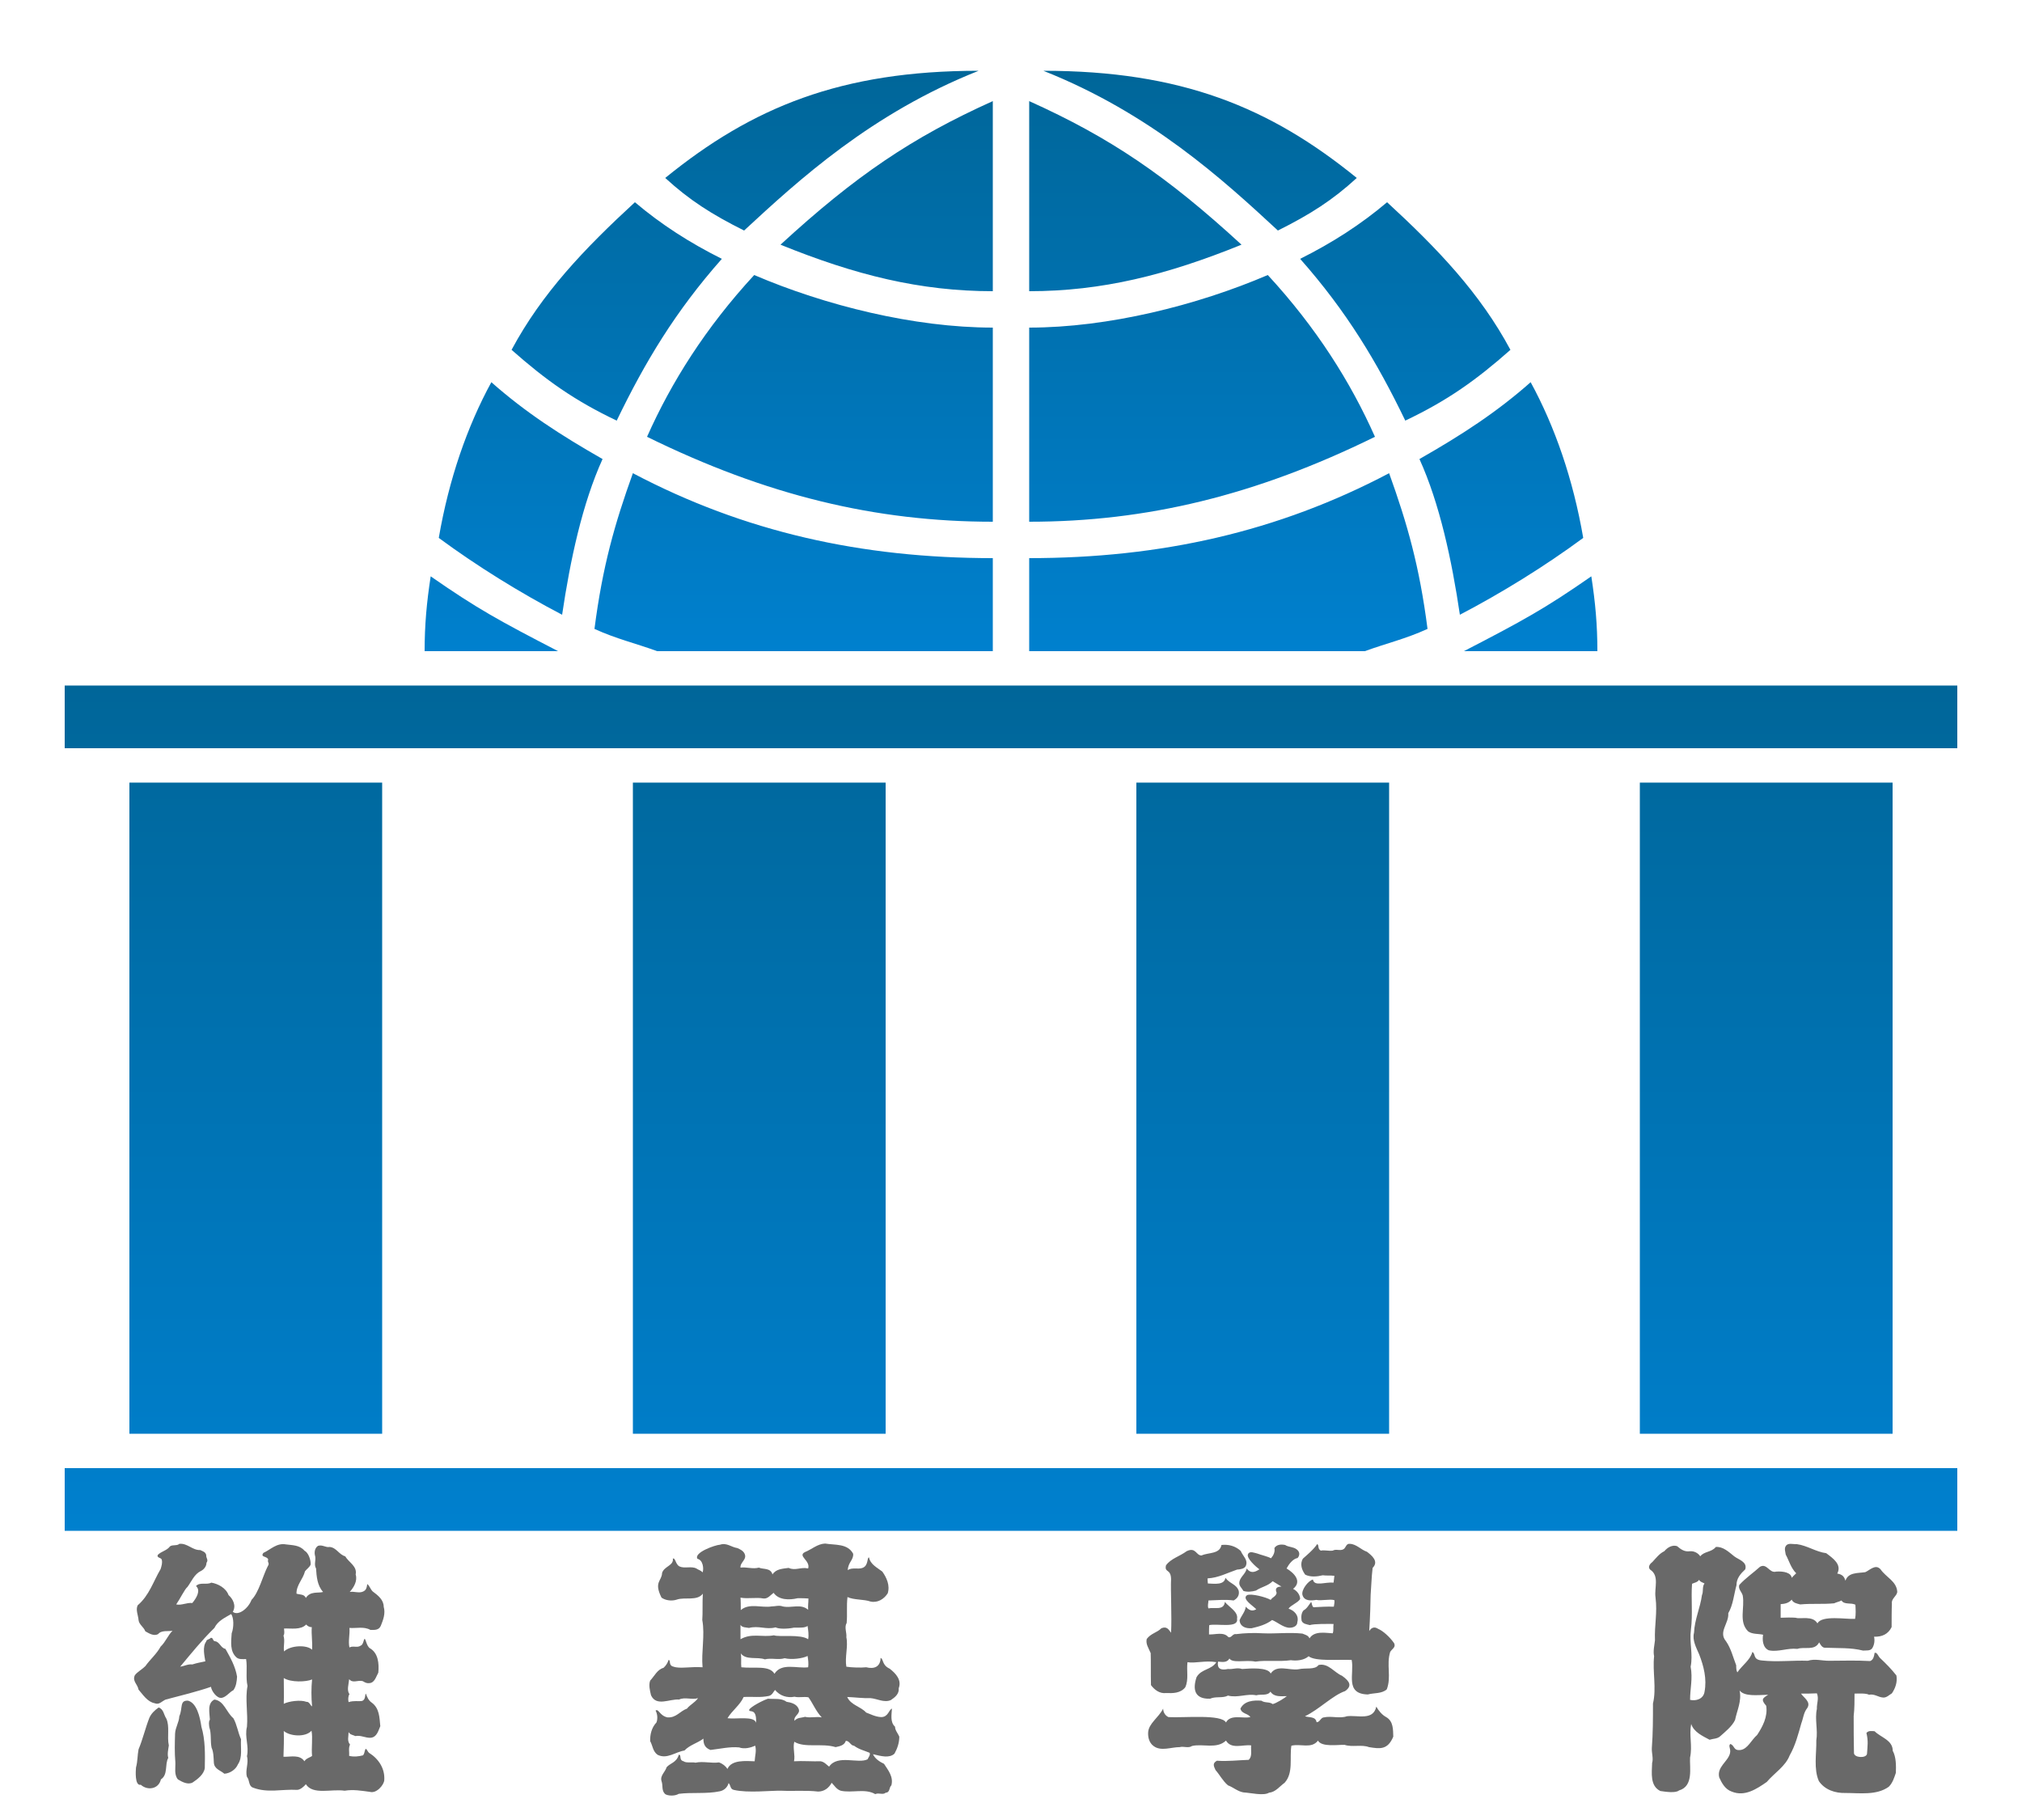 <?xml version="1.0" encoding="utf-8"?>
<!-- Generator: Adobe Illustrator 15.1.0, SVG Export Plug-In . SVG Version: 6.00 Build 0)  -->
<!DOCTYPE svg PUBLIC "-//W3C//DTD SVG 1.1//EN" "http://www.w3.org/Graphics/SVG/1.1/DTD/svg11.dtd">
<svg version="1.1" id="Layer_1" xmlns="http://www.w3.org/2000/svg" xmlns:xlink="http://www.w3.org/1999/xlink" x="0px" y="0px"
	 width="1000px" height="900px" viewBox="0 0 1000 900" enable-background="new 0 0 1000 900" xml:space="preserve">
<linearGradient id="SVGID_1_" gradientUnits="userSpaceOnUse" x1="525.079" y1="996.164" x2="525.079" y2="709.164" gradientTransform="matrix(1 0 0 -1 -25.08 1031.164)">
	<stop  offset="0" style="stop-color:#006699"/>
	<stop  offset="1" style="stop-color:#0080CE"/>
</linearGradient>
<path fill="url(#SVGID_1_)" d="M329,88c43-35,87-53,155-53c-53,21-89,54-116,79C352,106,341,99,329,88z M671,88c-43-35-87-53-155-53
	c53,21,89,54,116,79C648,106,659,99,671,88z M491,144c-36,0-68-8-105-23c37-34,65-53,105-71V144z M509,144c36,0,68-8,105-23
	c-37-34-65-53-105-71V144z M357,128c-16-8-30-17-43-28c-25,23-46,45-61,73c17,15,31,25,52,35C319,179,334,154,357,128z M643,128
	c16-8,30-17,43-28c25,23,46,45,61,73c-17,15-31,25-52,35C681,179,666,154,643,128z M491,162c-39,0-83-11-118-26c-24,26-41,53-53,80
	c59,29,113,42,171,42V162z M509,162c39,0,83-11,118-26c24,26,41,53,53,80c-59,29-113,42-171,42V162z M243,189c17,15,34,26,55,38
	c-10,22-16,50-20,77c-21-11-42-24-61-38C222,237,231,211,243,189z M757,189c-17,15-34,26-55,38c10,22,16,50,20,77c21-11,42-24,61-38
	C778,237,769,211,757,189z M491,322H325c-11-4-20-6-31-11c4-31,10-52,19-77c55,29,113,42,178,42V322z M509,322h166c11-4,20-6,31-11
	c-4-31-10-52-19-77c-55,29-113,42-178,42V322z M210,322c0-13,1-24,3-37c23,16,34,22,63,37H210z M790,322c0-13-1-24-3-37
	c-23,16-34,22-63,37H790z"/>
<g>
	
		<linearGradient id="SVGID_2_" gradientUnits="userSpaceOnUse" x1="525.079" y1="692.164" x2="525.079" y2="274.164" gradientTransform="matrix(1 0 0 -1 -25.08 1031.164)">
		<stop  offset="0" style="stop-color:#006699"/>
		<stop  offset="1" style="stop-color:#0080CE"/>
	</linearGradient>
	<rect x="32" y="339" fill="url(#SVGID_2_)" width="936" height="31"/>
	
		<linearGradient id="SVGID_3_" gradientUnits="userSpaceOnUse" x1="151.58" y1="692.164" x2="151.58" y2="274.164" gradientTransform="matrix(1 0 0 -1 -25.08 1031.164)">
		<stop  offset="0" style="stop-color:#006699"/>
		<stop  offset="1" style="stop-color:#0080CE"/>
	</linearGradient>
	<rect x="64" y="387" fill="url(#SVGID_3_)" width="125" height="322"/>
	
		<linearGradient id="SVGID_4_" gradientUnits="userSpaceOnUse" x1="400.58" y1="692.164" x2="400.58" y2="274.164" gradientTransform="matrix(1 0 0 -1 -25.08 1031.164)">
		<stop  offset="0" style="stop-color:#006699"/>
		<stop  offset="1" style="stop-color:#0080CE"/>
	</linearGradient>
	<rect x="313" y="387" fill="url(#SVGID_4_)" width="125" height="322"/>
	
		<linearGradient id="SVGID_5_" gradientUnits="userSpaceOnUse" x1="649.579" y1="692.164" x2="649.579" y2="274.164" gradientTransform="matrix(1 0 0 -1 -25.08 1031.164)">
		<stop  offset="0" style="stop-color:#006699"/>
		<stop  offset="1" style="stop-color:#0080CE"/>
	</linearGradient>
	<rect x="562" y="387" fill="url(#SVGID_5_)" width="125" height="322"/>
	
		<linearGradient id="SVGID_6_" gradientUnits="userSpaceOnUse" x1="898.579" y1="692.164" x2="898.579" y2="274.164" gradientTransform="matrix(1 0 0 -1 -25.08 1031.164)">
		<stop  offset="0" style="stop-color:#006699"/>
		<stop  offset="1" style="stop-color:#0080CE"/>
	</linearGradient>
	<rect x="811" y="387" fill="url(#SVGID_6_)" width="125" height="322"/>
	
		<linearGradient id="SVGID_7_" gradientUnits="userSpaceOnUse" x1="525.079" y1="692.164" x2="525.079" y2="274.164" gradientTransform="matrix(1 0 0 -1 -25.08 1031.164)">
		<stop  offset="0" style="stop-color:#006699"/>
		<stop  offset="1" style="stop-color:#0080CE"/>
	</linearGradient>
	<rect x="32" y="726" fill="url(#SVGID_7_)" width="936" height="31"/>
</g>
<g enable-background="new    ">
	<path fill="#696969" d="M182.899,886.08c-4.2-0.561-8.12-1.26-12.46-0.561c-6.58-0.979-15.68,2.24-19.18-3.22
		c-0.84,1.12-2.8,2.8-4.34,2.8c-7.7-0.42-14.56,1.681-21.84-1.119c-2.24-0.841-1.54-3.641-2.94-5.32c-0.98-3.36,0.98-6.72,0-10.22
		c1.12-5.04-1.26-9.521,0-14.561c0.56-6.58-0.98-13.72,0.28-20.16c-0.98-4.199,0-8.96-0.7-13.3c-1.4,0-3.36,0.28-4.62-0.699
		c-3.5-2.94-2.8-7.841-2.52-12.04c1.12-2.94,1.12-7.7-0.28-9.521c-3.08,1.82-6.58,3.36-8.26,6.86c-6.16,6.02-11.48,12.6-16.94,19.18
		c1.96-0.28,3.92-1.4,6.02-1.12c2.1-0.7,4.48-1.12,6.44-1.54c-0.42-2.66-1.54-7.14,0.42-9.8c0.14-1.12,1.68-0.979,2.24-1.82
		c1.4-0.14,0.84,1.54,2.1,1.681c2.38,0.279,2.8,3.359,5.18,3.779c2.52,4.48,4.9,8.681,5.74,13.721c-0.14,2.38-0.42,4.76-1.82,6.72
		c-1.82,0.84-3.5,3.359-5.74,3.78c-2.52,0.42-5.18-3.641-5.32-5.46c-6.44,2.239-15.4,4.479-22.4,6.3c-1.82,0.7-3.22,2.8-5.46,1.819
		c-3.64-0.699-5.74-4.199-7.98-6.72c-0.42-2.66-3.22-4.2-1.82-7.14c1.26-1.68,3.5-2.8,5.18-4.48c2.38-3.359,5.6-6.02,7.56-9.659
		c2.52-2.381,3.5-5.46,5.88-7.841c-2.1,0.42-5.46-0.42-7.14,1.681c-2.24,1.12-4.48-0.42-6.3-1.4c-0.84-2.24-3.08-3.22-3.36-5.6
		c-0.14-2.24-1.54-5.04-0.42-7.28c5.74-4.9,7.7-11.76,11.34-17.92c0.42-1.4,0.98-3.08,0.56-4.62c-0.28-1.12-2.66-0.84-1.96-2.38
		c1.82-1.82,4.48-2.1,6.02-4.2c1.26-0.979,3.5-0.14,4.62-1.26c4.06-0.42,6.44,3.22,10.36,3.08c1.12,0.56,2.52,0.84,2.94,2.38
		c-0.14,1.68,1.26,2.38,0.14,3.92c0,1.68-1.26,3.36-2.8,4.061c-3.22,1.54-4.62,5.18-6.58,7.84c-1.4,1.12-3.64,5.88-5.6,8.68
		c2.8,0.56,5.04-0.98,7.98-0.7c1.96-2.38,4.34-6.16,1.82-8.399c1.96-2.101,5.32-0.42,7.56-1.681c3.36,0.561,7.28,2.66,8.54,6.16
		c2.1,1.82,3.92,5.18,2.1,8.26c2.66,2.24,7.7-1.68,9.24-5.88c3.64-3.64,5.6-11.899,7.98-16.52c1.26-1.96-0.28-1.68,0.28-3.5
		c-0.56-1.68-4.06-0.98-2.38-3.22c3.64-1.681,6.58-5.04,11.2-4.2c3.08,0.42,6.72,0.28,9.1,3.08c1.96,0.979,3.22,4.62,3.08,6.859
		c-0.42,1.261-2.1,2.38-2.8,3.36c-0.98,3.92-4.34,6.86-4.2,11.06c1.68,0.561,3.78,0.141,4.62,2.101c2.24-3.5,6.16-2.24,8.54-2.94
		c-2.94-3.22-3.22-7.7-3.5-11.62c-1.12-1.96,0-3.92-0.42-6.02c-0.56-1.82-0.28-4.061,1.4-5.18c2.24-0.7,3.78,0.979,5.74,0.56
		c3.36,0.28,4.62,3.78,7.7,4.62c1.82,3.08,6.02,4.899,5.18,8.96c0.98,3.22-0.84,6.3-2.94,8.68c1.96-0.42,4.48,0.7,6.44-0.14
		c1.82-0.7,1.96-2.101,2.24-3.78c1.12,0.84,1.54,2.521,2.66,3.64c2.66,1.96,5.46,4.2,5.46,7.561c0.98,3.359-0.28,6.58-1.4,9.38
		c-0.98,2.38-3.22,2.1-5.18,2.1c-3.22-1.819-7-0.699-10.36-0.979c0.28,3.22-0.7,6.58,0,9.66c1.82-0.98,3.78,0.279,5.46-0.841
		c1.54-0.56,1.4-2.939,2.1-3.5c0.84,1.4,0.98,3.36,2.38,4.62c4.34,2.38,4.76,7.7,4.34,12.181c-1.12,1.96-1.82,5.18-4.62,5.18
		c-1.26,0.14-2.1-0.42-3.08-0.98c-2.38-0.699-4.9,1.261-6.72-0.979c-0.28,2.8-1.26,5.46,0.14,7.42c-0.7,1.12-0.7,2.66-0.42,3.92
		c2.66-0.84,4.76-0.28,6.58-0.56c1.96-0.561,1.4-3.08,1.96-3.641c0.56,1.54,1.26,3.36,2.94,4.48c3.78,2.8,3.78,7.279,4.2,11.62
		c-0.98,2.239-1.68,5.46-4.76,5.739c-2.66,0.141-4.9-1.399-7.56-0.84c-1.12-0.56-2.52-0.56-3.36-1.96c0,2.24-0.84,4.34,0.7,6.16
		c-0.84,1.82-0.28,3.64-0.42,5.6c2.38,0.561,4.76,0.28,6.86-0.279c0.84-0.98,0.7-2.24,1.26-3.221c0.84,0.28,0.98,1.4,1.68,1.96
		c4.76,2.94,7.98,7.84,7.56,13.58C189.899,882.58,186.26,887.06,182.899,886.08z M83.22,869.28c-1.82,3.22,0,8.26-3.64,10.64
		c-1.12,4.9-6.72,5.6-9.94,2.66c-3.08,0.7-2.52-7-2.38-8.54c0.84-3.08,0.7-6.16,1.26-8.96c2.1-5.04,3.36-10.5,5.32-15.54
		c0.98-2.24,2.66-3.78,4.62-5.18c2.52,0.84,2.52,3.64,3.78,5.46c1.82,3.92,0.28,8.96,1.26,13.3
		C83.22,865.08,82.66,867.46,83.22,869.28z M95.26,881.46c-2.38,1.26-5.18-0.28-7.28-1.54c-1.96-2.38-1.12-5.74-1.26-8.54
		c-0.42-4.76-0.28-9.24-0.14-14c0.14-3.22,1.96-5.6,2.1-8.68c1.82-4.06,0-7.98,4.34-7.7c4.2,1.12,5.88,7.84,6.58,12.88
		c1.96,6.44,1.82,13.72,1.68,20.44C100.86,877.4,97.78,879.78,95.26,881.46z M117.659,872.5c-1.12,2.66-4.06,4.48-6.72,4.62
		c-1.82-1.68-5.04-2.24-5.18-5.6c-0.14-2.521-0.14-5.181-1.12-7.28c-0.7-3.36,0-7-1.12-10.08c-0.14-1.26-0.42-2.8,0.28-3.78
		c-0.14-3.5-1.4-8.12,2.24-9.939c4.76,0.56,5.88,6.3,9.38,9.239c1.82,3.221,2.24,7,3.78,10.36
		C118.92,864.38,120.04,869,117.659,872.5z M154.199,804.601c-1.12,0.14-2.1-0.561-2.8-1.261c-2.66,2.801-7.42,1.82-10.92,1.961
		c0,1.119,0.42,2.52-0.28,3.5c0.84,2.659-0.14,5.18,0.28,7.84c3.22-3.08,11.34-3.36,13.86-0.841
		C154.619,811.88,153.919,808.521,154.199,804.601z M154.059,855.84c-2.94,3.36-10.64,2.8-13.72,0.141
		c0.14,4.479,0,8.54-0.14,12.739c3.64,0.141,7.98-1.26,10.36,2.24c0.84-1.54,3.08-1.96,3.78-2.66
		C153.919,864.38,154.76,859.34,154.059,855.84z M154.34,830.5c-2.94,1.26-10.5,1.54-14-0.7c0,4.341,0.14,8.4,0,12.74
		c2.38-1.26,8.26-2.1,11.2-0.979c1.54-0.141,1.96,1.96,2.8,2.239C153.919,839.32,153.919,834.7,154.34,830.5z"/>
	<path fill="#696969" d="M442.379,867.18c-2.52,2.38-6.58,1.261-10.64,0.28c0.979,2.24,3.359,3.78,5.46,4.76
		c2.1,3.221,4.76,6.44,3.64,10.641c-1.26,1.12-0.56,3.5-2.8,3.64c-1.54,1.26-3.22-0.14-5.18,0.7c-5.04-2.94-11.48-0.42-17.08-1.681
		c-2.101-0.699-3.08-2.52-4.48-3.92c-1.399,2.66-3.779,4.341-6.72,4.341c-5.74-0.7-12.18-0.141-18.06-0.421
		c-5.32-0.14-16.66,1.261-23.66-0.42c-1.82-0.42-1.4-2.239-2.52-3.359c-0.561,2.1-2.24,3.64-4.341,4.06
		c-6.439,1.4-13.859,0.42-20.3,1.26c-2.1,1.261-5.459,0.98-6.72,0.141c-1.96-1.82-0.98-4.2-1.82-6.44
		c-0.84-2.66,1.82-4.479,2.52-6.859c1.82-2.101,4.899-2.24,6.02-6.16c1.54-0.141-0.14,2.66,2.38,3.22c1.12,0.98,4.341,0.28,5.88,0.7
		c3.78-0.84,7.98,0.42,11.62-0.14c1.96,0.699,3.221,1.819,4.2,3.22c1.96-4.62,9.1-3.92,13.44-3.78c0.14-2.8,0.979-4.899,0.279-7.7
		c-2.239,0.98-5.319,1.82-7.979,0.84c-4.76-0.42-9.24,0.7-14.14,1.261c-3.08-1.12-3.5-3.36-3.5-5.601
		c-2.94,2.24-6.721,3.08-9.381,5.88c-4.479,0.7-8.68,4.48-13.299,2.101c-2.38-1.68-2.38-4.48-3.64-6.72
		c-0.14-3.221,0.7-6.721,3.08-9.24c0.7-1.68,0.56-4.2-0.42-5.88c1.54-1.12,1.96,2.52,5.88,3.359c4.34,0.28,6.16-3.08,9.66-4.34
		c1.68-2.1,3.92-2.939,5.46-5.18c-2.94,0.979-6.44-0.7-9.38,0.7c-4.62-0.42-11.2,3.64-13.86-2.101c-0.56-2.239-1.26-5.18-0.42-7.279
		c2.1-2.24,3.5-5.46,6.58-6.301c1.26-1.119,2.1-2.52,2.52-3.92c1.261,0.141-0.28,2.801,2.521,3.36c3.08,1.12,8.399-0.14,14.279,0.28
		c-0.699-7.561,1.261-15.82-0.14-23.38c0.28-3.08,0-9.101,0.28-13.021c-2.8,3.78-8.96,1.54-12.88,2.94
		c-2.521,0.84-5.6,0.42-7.56-0.98c-3.92-7.84,0.14-8.119,0.28-12.18c0.98-3.36,5.88-3.64,5.32-7.14
		c1.399-0.42,1.26,2.939,3.359,3.92c2.38,1.12,5.88-0.28,8.261,0.979c0.979,0.7,2.38,0.98,3.079,1.96c0.7-1.68,0.28-6.159-2.52-6.72
		c-1.96-3.08,8.68-6.859,11.2-7c3.22-1.12,5.6,1.26,8.54,1.68c1.26,0.561,2.8,1.261,3.5,2.66c1.54,2.94-2.24,4.34-1.96,7
		c2.939-0.42,6.02,0.84,9.1,0c2.24,0.98,5.74,0,6.72,3.36c1.82-2.8,5.181-2.8,7.98-3.22c3.359,1.54,6.02-0.561,9.66,0.279
		c1.26-3.92-5.46-6.159-1.54-8.12c3.22-1.26,6.159-4.06,9.939-4.199c4.9,0.84,11.06-0.141,13.86,5.04
		c0.279,3.08-2.521,4.199-2.66,8.12c2.1-1.54,5.04-0.28,7.28-1.12c3.079-1.12,2.1-5.181,3.22-5.181c0.7,3.5,4.06,5.04,6.58,7
		c2.1,2.94,3.92,6.86,2.66,10.78c-1.82,2.8-4.9,4.76-8.4,4.06c-3.64-1.26-8.12-0.699-11.48-2.239c-0.56,4.479,0,8.54-0.42,12.88
		c-1.26,1.96,0.141,4.899-0.14,7c0.98,4.479-0.84,9.939,0,14.56c2.521,0.42,7.28,0.56,9.8,0.28c3.92,0.979,7-0.141,7.141-4.62
		c1.539,0.56,0.56,3.5,4.479,5.32c3.08,2.38,6.02,5.6,4.48,9.659c0.279,2.801-1.82,4.48-3.921,5.88
		c-3.359,1.4-6.72-0.699-10.079-0.979c-3.78,0.14-7.561-0.42-11.48-0.561c1.82,4.061,6.58,4.62,9.38,7.7
		c1.96,0.7,4.48,2.101,7.42,2.24c3.5,0,3.78-3.64,5.32-4.2c-0.14,2.94-0.98,6.72,1.54,8.96c0,1.82,1.399,3.22,2.1,4.9
		C444.759,861.86,443.78,864.66,442.379,867.18z M399.82,839.32c-2.521-0.42-4.62,0.28-6.86-0.28c-3.64,0.7-7.279-0.42-9.66-3.359
		c-0.84,0.979-1.399,2.52-2.939,2.939c-4.34,0.98-8.26,0.28-12.6,0.56c-1.681,3.921-5.74,6.721-7.98,10.5
		c4.62,0.561,13.16-1.26,14.14,2.24c0.42-8.12-3.92-4.479-3.359-6.58c0.979-1.399,6.02-4.199,9.239-5.319
		c3.221,0.279,6.58-0.42,9.24,1.54c1.96,0.279,4.9,0.979,5.88,3.359c1.261,2.66-2.66,3.5-1.96,6.021
		c1.261-1.681,3.36-1.4,5.181-1.96c2.8,0.699,5.6-0.28,8.26,0.279C403.459,846.18,401.919,842.12,399.82,839.32z M394.499,790.32
		c-4.06,0.98-9.38,0.98-11.899-2.66c-1.54,1.12-2.94,3.08-5.04,2.8c-3.5-0.699-7.561,0.28-11.34-0.42
		c0.14,1.12,0.14,4.061,0.14,6.16c4.2-3.64,10.36-0.979,15.26-1.819c1.82,0,3.641-0.7,5.46,0c4.34,0.979,8.96-1.54,12.601,1.68
		c-0.141-2.38,0.14-3.22,0.14-5.601C398.56,790.32,396.18,790.32,394.499,790.32z M399.4,804.04c-1.4,0.98-3.5,0.84-6.72,0.84
		c-3.5,0.7-7.561,0.7-9.101-0.14c-4.62,1.26-8.26-0.979-13.16,0.28c-1.399-0.28-3.5-0.141-4.199-1.54c0,1.68,0,5.18,0,7.14
		c5.46-3.22,10.92-0.84,16.52-1.96c2.521,0.98,13.16-0.7,16.94,1.96C400.1,808.38,399.68,806.141,399.4,804.04z M399.4,818.88
		c-2.38,1.261-7.98,1.96-11.34,1.12c-3.221,0.98-6.44-0.279-9.8,0.561c-3.78-1.4-9.24,0.56-11.9-2.94c0.42,2.101,0,4.9,0.28,6.86
		c6.3,0.7,13.859-1.12,16.38,3.22c3.5-5.6,11.06-2.52,16.66-3.22C399.959,822.66,399.68,820.561,399.4,818.88z M422.36,863.26
		c-1.681,0-2.24-2.52-4.061-2.38c-0.699,2.24-3.08,2.66-5.04,3.08c-6.859-2.1-15.26,0.561-20.439-2.66
		c-0.84,3.221,0.56,6.58-0.14,9.66c4.06-0.28,9.52,0.14,13.159,0c1.82,0.28,2.94,1.68,4.2,2.66c4.2-6.16,14.42-1.26,19.04-3.64
		c0.42-0.98,1.54-2.24,0.98-3.221C427.4,865.64,424.74,865.08,422.36,863.26z"/>
	<path fill="#696969" d="M687.52,816.92c-1.961,6.301,0.699,12.32-1.681,18.48c-2.52,2.24-6.3,1.68-9.38,2.52
		c-11.479-0.279-6.58-10.359-7.979-17.08c-6.58-0.279-18.061,0.841-21.28-1.819c-2.24,1.96-5.74,2.38-8.82,1.96
		c-5.739,0.84-11.899-0.141-17.5,0.7c-4.76-0.98-11.199,0.979-12.88-1.54c-1.12,2.239-3.779,1.68-5.6,1.54
		c-0.7,4.199,2.24,4.199,4.9,3.64c2.38,0.28,4.479-0.84,7,0c3.92-0.28,12.739-0.98,14.14,2.24c3.08-4.62,9.1-1.4,13.72-2.101
		c3.64-0.84,8.12,0.42,9.94-2.1c4.76-1.12,7.84,3.78,11.619,5.32c3.92,2.8,5.04,5.039,1.54,7.56c-6.159,2.1-12.88,9.1-19.88,12.46
		c1.96,0.7,5.32,0,5.74,2.939c1.54,0.141,2.1-2.38,3.64-2.38c3.641-0.84,7.841,0.7,11.341-0.56c5.18-0.7,13.02,2.38,14.56-4.76
		c1.12,1.96,2.8,4.06,4.899,5.18c3.641,2.1,3.36,6.3,3.5,9.66c-2.8,6.72-6.72,6.02-12.039,5.18c-3.641-1.399-8.261,0.14-12.04-1.12
		c-3.08-0.14-11.34,1.26-13.16-2.1c-3.22,4.2-8.54,1.399-13.16,2.52c-0.979,6.021,1.12,13.44-3.36,18.34
		c-2.52,1.82-4.479,4.62-7.699,4.9c-2.66,1.68-9.38,0-12.601-0.14c-2.8-0.42-5.04-2.521-7.699-3.5
		c-2.521-2.101-4.061-5.181-6.16-7.561c-0.98-2.1-1.54-3.359,0.7-4.62c5.319,0.42,10.64-0.279,15.68-0.42
		c1.96-1.68,0.979-4.76,1.26-7.14c-4.06-0.56-9.8,2.1-12.46-2.38c-4.62,4.34-11.479,1.399-16.8,2.66c-1.82,1.26-4.2,0-6.021,0.56
		c-4.34,0-9.38,2.24-13.02-0.56c-2.1-1.54-2.8-4.2-2.66-6.721c0.28-4.479,5.181-7.279,7.42-11.76c0,1.681,0.98,3.5,2.66,4.2
		c7.84,0.42,26.18-1.54,28.42,2.66c2.24-4.2,8.12-1.82,12.04-2.66c-0.98-1.82-4.34-1.54-4.9-4.2c1.96-3.92,6.58-4.2,10.36-3.92
		c1.82,1.26,3.92,0.42,5.6,1.68c1.82-0.42,5.601-2.8,7-3.92c-2.939,0-6.3,0.561-8.12-2.239c-1.399,2.239-4.76,1.12-6.999,1.819
		c-4.62-0.979-9.101,1.4-14,0.141c-2.521,1.399-6.16,0.279-8.82,1.54c-7.84,0.279-8.68-4.761-6.72-10.641
		c2.38-4.199,7.279-3.5,9.8-7.42c-5.32-0.979-10.64,0.7-14.28,0c-0.56,4.2,0.7,8.54-1.12,12.46c-2.38,2.94-6.159,2.94-9.38,2.8
		c-3.359,0.421-5.88-1.68-7.56-3.92c-0.141-5.46,0-12.04-0.141-15.819c-1.119-2.66-2.52-4.48-1.96-7c2.101-2.8,5.04-3.08,7.28-5.32
		c2.8-1.12,3.64,0.84,4.76,2.24c0.42-8.12-0.279-21.14,0-26.6c-0.14-5.181-3.359-2.94-2.52-6.721c2.38-3.359,6.859-4.479,10.22-7
		c4.62-2.239,4.62,2.24,7.42,2.101c3.22-1.54,8.96-0.561,9.8-5.18c3.5-0.421,7,0.56,9.521,2.939c1.12,2.66,3.779,4.48,2.52,7.42
		c-0.7,1.4-2.52,1.68-4.34,1.82c-4.9,1.68-9.24,4.06-14.56,4.34c0,0.42,0,1.68,0.14,2.52c3.5,0.141,8.12,0.841,8.68-2.8
		c2.101,2.94,5.46,3.08,6.58,6.44c0.42,2.239-0.7,3.779-2.52,4.76c-4.2-0.56-7.98-0.14-12.46,0c0,1.26-0.561,2.66,0,3.92
		c2.8-0.7,7.7,1.26,8.12-3.22c2.1,2.66,6.72,4.899,6.02,8.399c0.84,4.761-9.52,2.24-13.72,3.08c-0.14,0.84-0.14,3.08-0.14,4.62
		c3.22,0.14,7.14-1.4,9.52,1.26c1.4,0.84,2.24-1.819,3.78-1.399c4.479-0.561,8.819-0.7,13.439-0.42
		c6.44,0.279,12.88-0.561,19.46,0.14c1.26,0.56,2.94,0.84,3.5,2.38c2.38-3.92,8.12-2.66,11.48-2.52c0.56-1.4,0.14-3.08,0.42-4.62
		c-2.801,0-9.521-0.141-11.761,0.56c-1.54-0.42-3.5-0.56-4.06-2.24c-0.28-1.819-0.14-3.779,0.98-5.039
		c1.68-0.841,2.659-2.801,3.779-4.2c0.42,0.84,0.28,1.96,1.12,2.66c3.36-0.141,6.44-0.42,10.08-0.28c0.14-1.12,0.42-2.101,0.28-3.22
		c-2.24-0.7-6.44,0.42-8.96-0.141c-2.521,0.42-6.021,0.7-6.86-2.52c-0.56-2.521,2.8-6.86,5.18-7.561
		c0.7,3.641,6.021,1.12,10.221,1.54c0.14-0.979,0.279-2.52,0.42-3.359c-1.96-0.28-3.92,0-5.74-0.28c-2.94,0.7-6.02,0.979-8.68-0.28
		c-1.681-2.239-2.801-5.319-1.12-7.979c1.399-1.26,5.319-4.48,7-7.141c1.12,0.421,0,2.24,1.819,3.221c1.82-0.42,3.78,0.279,5.881,0
		c1.68-0.98,3.64,0.279,5.319-0.7c1.26-0.7,1.26-2.94,3.22-2.66c3.221,0.14,5.46,2.94,8.4,3.92c2.38,1.82,6.02,4.76,2.8,7.98
		c-0.56,4.479-0.7,10.079-0.979,13.3c0,2.38-0.28,11.899-0.7,17.92c1.12-1.82,2.66-2.24,4.34-1.12c2.38,0.979,5.74,3.92,7.98,7.14
		C690.459,814.681,688.36,815.38,687.52,816.92z M637.259,795.5c2.66,0.841,5.32,3.221,4.341,6.721c0,2.1-2.521,2.939-4.62,2.659
		c-2.94-0.56-5.181-2.659-7.84-3.779c-2.94,2.239-6.44,3.22-10.08,4.06c-3.36,0.28-5.88-1.12-6.021-3.92
		c0.84-2.24,2.801-4.2,3.08-6.72c1.54,1.68,3.08,2.52,5.181,1.26c-1.54-1.68-7.421-5.18-4.48-7c2.1-0.84,9.24,0.98,11.62,2.38
		c0.84-1.399,2.66-1.68,2.939-3.5c-0.979-2.24,0.141-3.08,2.381-3.08c-1.12-0.699-3.36-2.1-4.341-2.659
		c-2.38,2.38-5.6,2.8-8.26,4.619c-1.96,0.561-4.479,0.841-6.3,0.141c-0.56-1.261-1.96-2.24-1.96-3.78c0-2.94,3.22-4.479,3.64-7.28
		c1.82,2.38,3.78,2.101,6.3,0.42c-1.399-0.979-6.72-5.6-5.6-7.56c0.84-1.68,3.08-0.56,4.48-0.28c2.239,0.84,5.04,1.4,6.859,2.38
		c1.12-1.26,2.101-3.08,1.681-5.04c1.119-1.819,3.359-1.96,5.319-1.539c1.68,1.119,3.92,0.84,5.601,2.1
		c1.819,1.26,1.68,3.08,0.56,4.34c-2.38,0.42-4.34,3.08-5.46,5.18c3.78,2.24,7.84,6.44,3.22,10.08c1.96,0.98,3.36,2.8,3.5,4.9
		C642.44,792.28,638.24,793.82,637.259,795.5z"/>
	<path fill="#696969" d="M935.659,837.36c-1.4,0.84-2.521,2.1-4.2,2.1c-2.66-0.14-4.34-1.96-7.14-1.399
		c-1.4-0.841-5.46-0.561-7.141-0.561c0,3.22,0,7.7-0.42,11.061c0,4.619,0,13.859,0.141,18.34c0.14,2.38,6.02,2.659,6.439,0.42
		c0.28-3.92,0.7-6.44-0.279-10.36c0.979-1.26,2.659-0.979,4.06-0.84c3.08,3.08,8.96,4.34,8.96,9.66c1.68,3.08,1.68,7.279,1.54,10.92
		c-0.84,2.38-1.54,4.899-3.5,6.859c-6.021,4.341-14.28,3.08-21.42,3.08c-5.04,0.141-10.22-1.54-13.16-5.88
		c-2.66-6.02-1.12-13.72-1.26-20.16c0.84-5.039-0.84-10.499,0.28-15.539c-0.141-2.66,1.12-5.181,0-7.7
		c-1.96,0.14-5.88,0.14-7.841,0.14c1.4,2.101,5.04,4.061,3.08,7.141c-1.819,2.239-1.96,5.039-2.939,7.56
		c-1.54,5.46-2.94,10.92-5.74,15.82c-2.1,5.46-7.56,8.68-11.34,13.159c-5.04,3.5-10.92,7.42-17.36,4.761
		c-3.22-1.12-4.899-4.2-6.159-7c-1.261-5.181,4.34-7.841,5.319-11.9c0.561-2.24-0.979-3.64,0.141-4.62
		c2.239,0.561,1.399,3.5,5.18,2.94c3.5-0.561,5.32-5.04,8.12-7.42c2.66-4.061,5.319-8.96,4.479-14.42
		c-2.66-3.08-1.96-3.641,0.98-5.46c-5.46,0.14-11.62,0.979-14.14-2.101c1.119,5.181-1.261,9.8-2.24,14.561
		c-1.4,3.08-4.9,5.88-7.42,8.119c-1.4,1.261-3.5,1.12-5.181,1.681c-3.359-1.82-7.84-3.78-9.1-7.84
		c-1.12,5.739,0.7,10.779-0.56,16.659c-0.28,5.04,1.819,14.141-5.46,16.24c-1.681,1.4-6.44,0.7-9.24,0.28
		c-5.18-2.521-4.2-8.96-4.061-13.86c0.7-2.24-0.279-4.899-0.14-7.42c0.561-7.28,0.561-14.7,0.561-21.979
		c1.819-7.561-0.28-15.82,0.56-23.38c-0.56-2.521,0.14-5.32,0.42-7.84c-0.28-7.841,1.26-13.44,0.28-21.28
		c-0.7-4.62,2.1-10.64-2.66-13.72c-1.4-1.4,0.14-3.08,1.12-3.78c1.819-1.96,3.5-4.2,5.88-5.32c1.68-1.96,3.92-3.22,6.3-2.52
		c1.96,1.68,3.78,2.939,6.44,2.52c2.1-0.14,4.06,0.98,5.04,2.521c1.96-2.521,5.6-1.96,7.699-4.62c3.641-0.28,6.44,2.52,9.101,4.62
		c2.1,1.68,6.58,2.66,5.46,6.439c-2.38,2.24-4.34,4.48-4.34,7.841c-1.261,4.619-1.681,9.8-4.061,13.859
		c0.42,5.04-5.04,9.24-1.12,13.86c2.521,3.64,3.5,7.979,5.04,11.899c0,1.12,0,2.521,0.561,3.5c2.38-3.5,6.439-6.16,7.42-10.08
		c1.819,0.841,0,3.78,4.76,4.2c7.42,0.84,15.54-0.14,22.68,0.14c3.5-1.119,6.86,0,10.5,0c6.86,0,13.3-0.279,20.3,0.141
		c1.68-0.561,1.96-2.521,2.24-4.061c1.26-0.42,1.82,1.82,2.8,2.66c2.94,2.8,5.46,5.32,7.98,8.54
		C938.459,831.9,937.339,834.84,935.659,837.36z M840.32,818.04c-1.399-3.22-3.5-7-2.52-10.64c0.279-6.58,3.08-12.32,3.92-18.62
		c0.84-1.82,0-4.2,1.26-5.74c-0.98-0.56-2.1-0.699-2.66-1.819c-0.84,1.26-2.24,1.399-3.5,1.96c-0.56,7.14,0.42,15.26-0.56,22.68
		c-0.84,6.44,1.12,12.18-0.141,18.34c1.12,5.74-0.279,10.92-0.279,16.38c2.939,0.7,6.58-0.42,7.14-3.92
		C844.24,830.221,842.56,823.78,840.32,818.04z M935.659,792.98c-0.14,2.8-0.14,8.54-0.14,11.62c-1.681,3.5-4.761,4.899-8.681,4.76
		c0.42,1.96,0.141,3.92-0.84,5.6c-0.979,1.54-2.939,1.12-4.62,1.261c-6.16-1.54-12.04-1.12-18.34-1.4
		c-1.82,0.28-2.66-1.54-3.359-2.66c-2.24,4.34-7.141,1.96-10.78,3.22c-4.9-0.56-9.38,1.681-14.14,0.7
		c-3.08-1.399-3.221-5.319-2.801-7.7c-2.38-0.56-5.319-0.14-7.42-1.68c-4.76-4.76-1.54-11.62-2.66-17.78
		c-0.56-1.819-2.38-3.22-1.68-5.18c3.22-3.5,7-6.02,10.22-8.96c3.5-1.96,4.62,3.36,7.98,2.38c3.78-0.279,7.42,0.561,7.7,3.08
		c0.84-0.84,1.26-1.399,2.239-2.24c-2.659-2.659-3.5-6.159-5.18-9.239c-0.14-1.261-0.84-2.94,0-4.2c1.12-1.82,3.5-0.84,5.46-0.98
		c5.18,0.7,9.38,3.78,14.56,4.48c3.36,2.52,7.841,5.6,5.46,10.08c2.801,0.42,3.5,1.819,4.061,3.5c1.4-4.2,6.16-3.641,9.8-4.2
		c2.24-0.979,5.04-4.2,7.56-1.4c2.801,4.061,7.98,5.881,8.261,11.2C938.039,789.341,935.24,790.601,935.659,792.98z M910.74,791.44
		c-0.98,0.56-2.521,0.84-3.64,1.4c-5.74,0.56-10.641,0-16.801,0.56c-1.54-0.42-3.5-0.7-4.199-2.38c-1.4,1.68-3.36,2.1-5.46,2.24
		c0,1.54,0,4.479,0,6.72c2.38-0.14,5.739-0.14,7.42,0c2.38,0.84,8.399-1.26,10.779,2.8c2.101-4.2,14.28-1.96,18.62-2.24
		c0.42-2.1,0.28-4.76,0.141-7C915.499,792.42,911.999,793.681,910.74,791.44z"/>
</g>
</svg>
